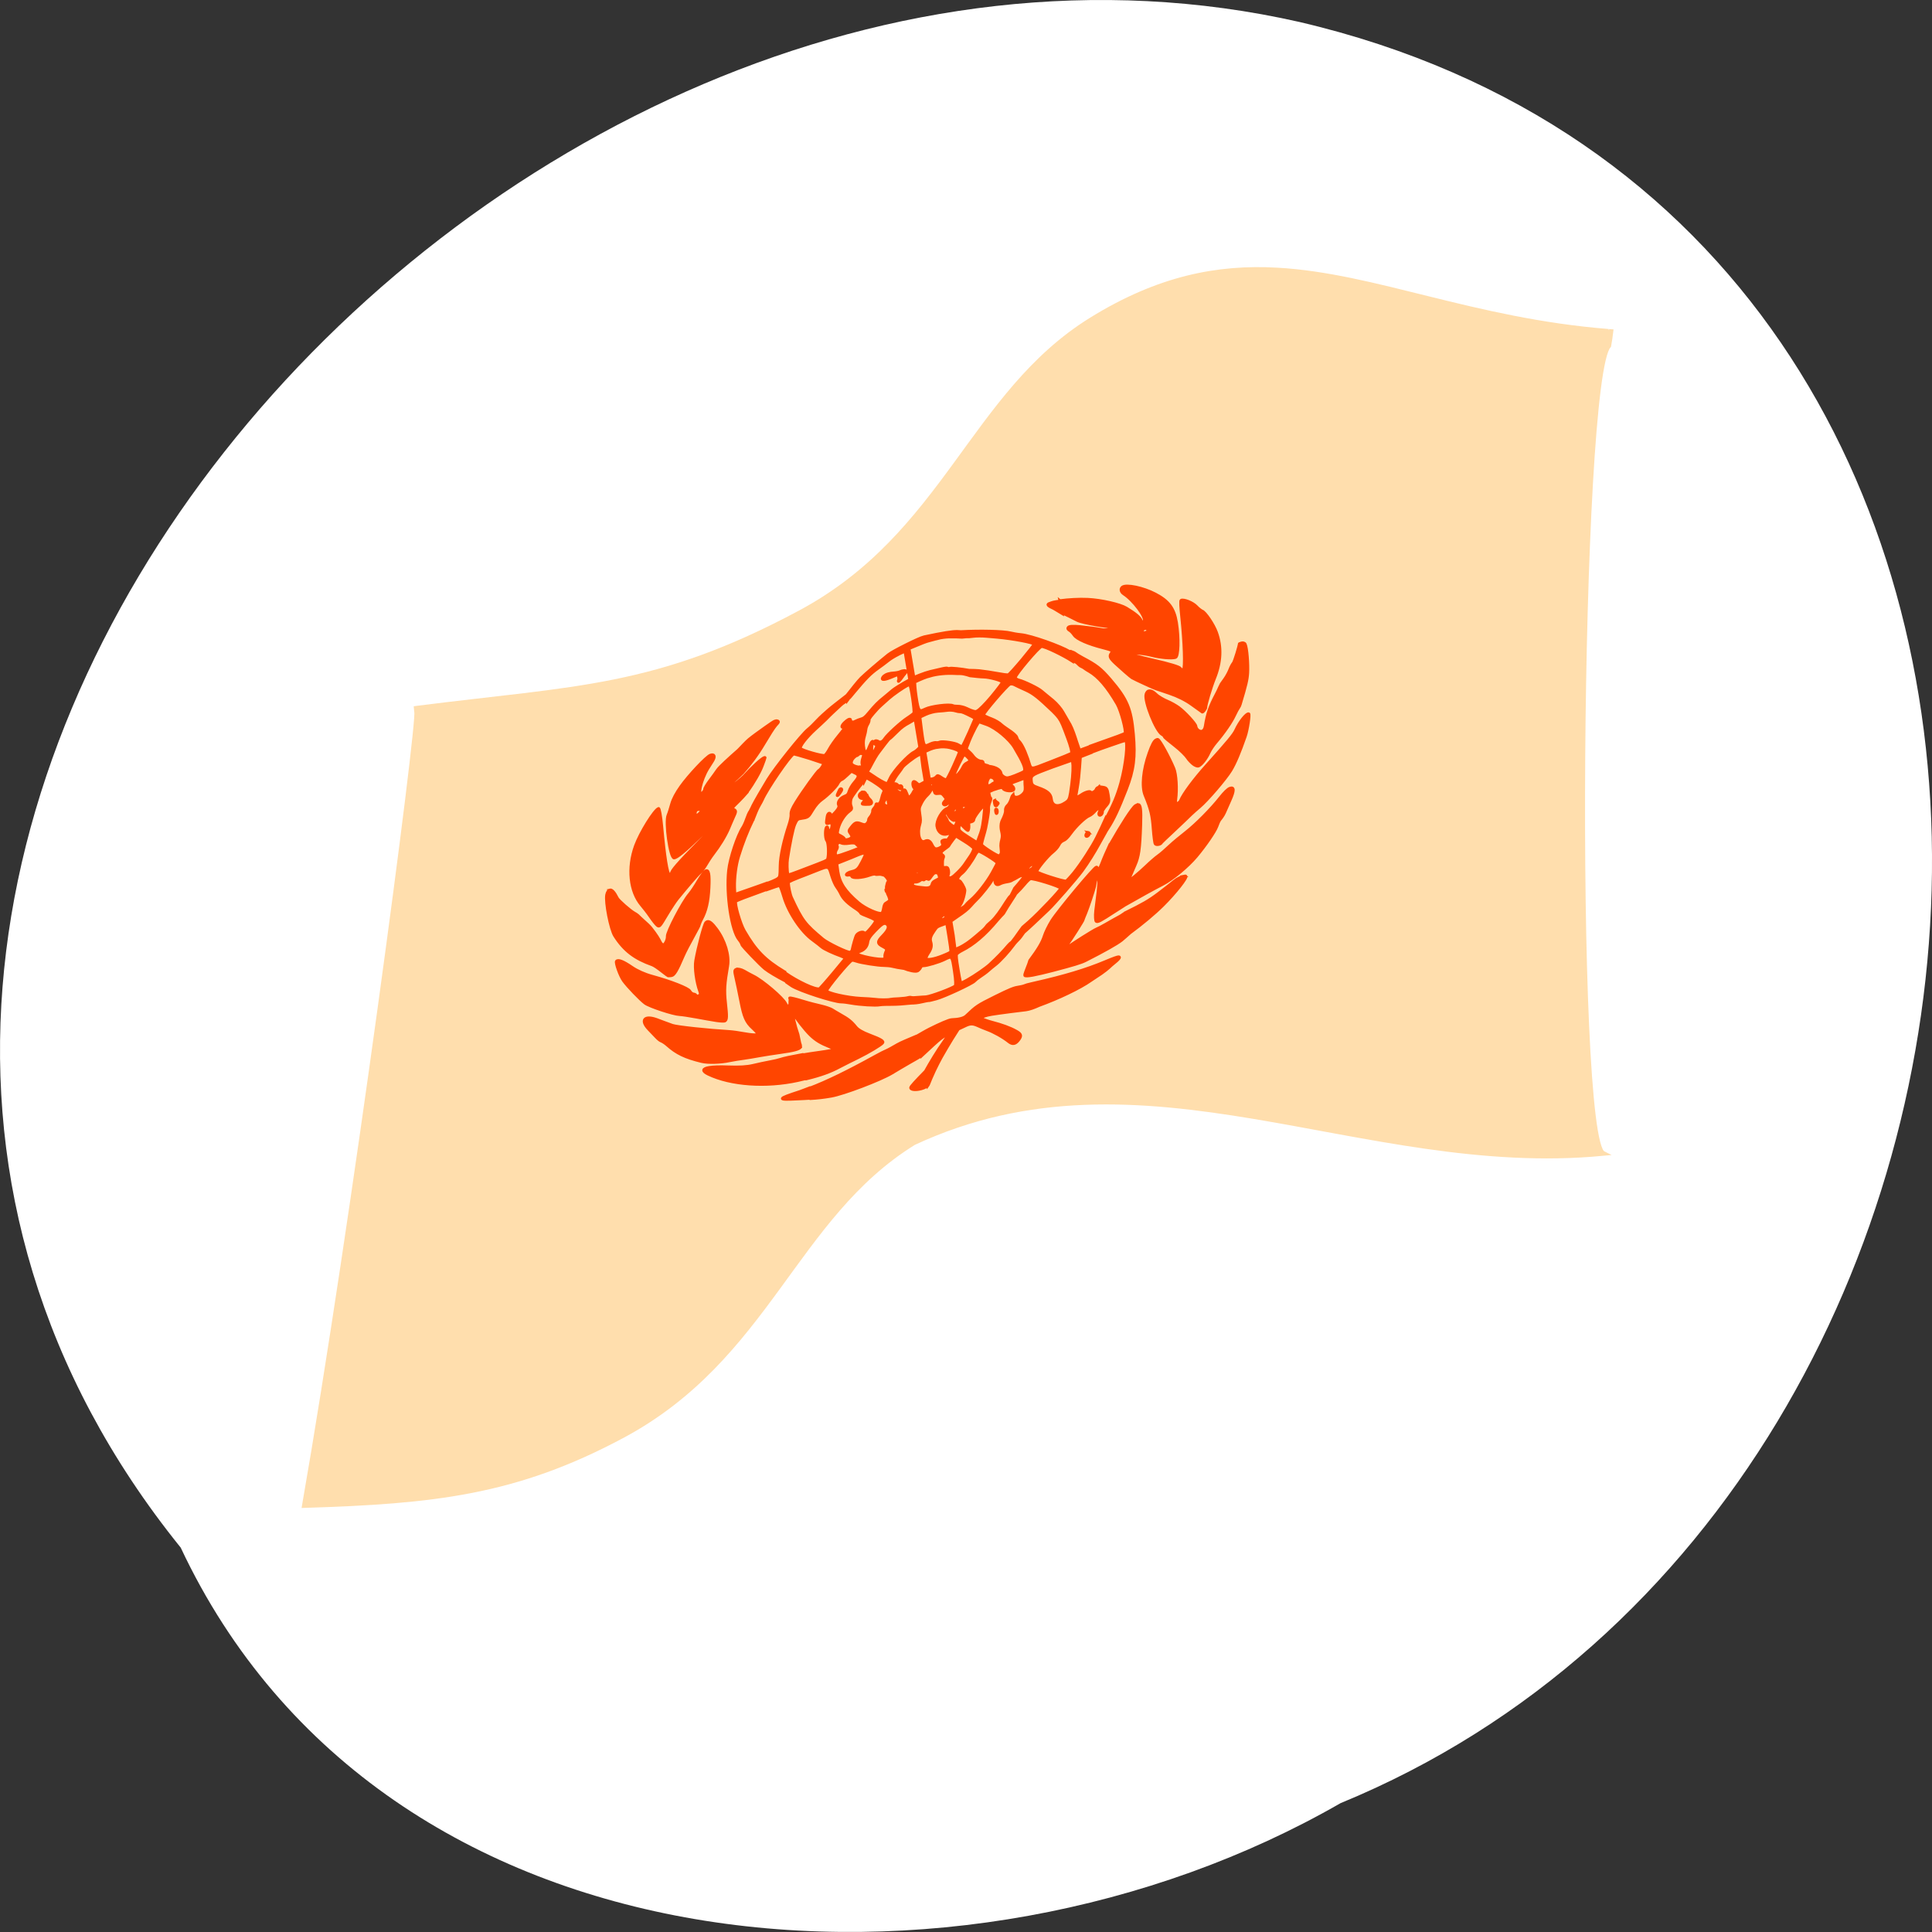 <svg xmlns="http://www.w3.org/2000/svg" viewBox="0 0 256 256"><rect x="0" y="0" width="256" height="256" fill="#333333" stroke="none"/><defs><radialGradient r="5.105" fy="255.14" fx="-745.35" cy="254.22" cx="-742.32" gradientTransform="matrix(1 0 0 0.058 0 239.42)" gradientUnits="userSpaceOnUse" id="0"><stop style="stop-color:#fff"/><stop offset="1" style="stop-color:#fff;stop-opacity:0"/></radialGradient></defs><g transform="translate(0 -796.36)"><path d="m 23.93 1001.41 c -75.07 -93.1 40.957 -226.49 148.29 -202.13 115.57 27.07 106.03 194.65 5.404 236.01 -50.08 28.811 -126.76 23.449 -153.69 -33.886 z" style="fill:#fff;color:#000"/><g transform="translate(79.47 845.12)"><path d="m 89.75 -12.982 c 12.967 0.723 25.921 6.696 43.925 8.128 0.016 -0.03 0.033 -0.06 0.049 -0.09 0 0.002 0 0.089 0 0.092 0.089 0.007 0.174 0.025 0.264 0.031 -0.073 0.629 -0.17 1.244 -0.281 1.869 -4.087 4.324 -4.826 104.99 -0.743 107.03 -32.01 3.065 -60.88 -15.604 -91.35 -1.416 -15.882 9.826 -19.314 28.491 -38.612 38.828 -14.15 7.578 -25.06 8.709 -42.14 9.242 6.48 -37.07 15.358 -104.18 14.867 -105.2 -0.014 -0.145 -0.039 -0.29 -0.05 -0.437 0.035 -0.005 0.064 -0.015 0.099 -0.02 0.006 -0.001 0.011 0.001 0.016 0.001 c 21.15 -2.693 31.661 -2.431 50.74 -12.651 19.298 -10.337 22.73 -29 38.612 -38.828 8.94 -5.531 16.776 -7.02 24.603 -6.579 z" style="fill:#ffdead;stroke:#ffdead;fill-rule:evenodd;stroke-width:0.622"/><path transform="matrix(0.325 0 0 0.581 249.56 -130.7)" d="m -737.22 254.22 c 0 0.164 -2.286 0.297 -5.105 0.297 -2.82 0 -5.105 -0.133 -5.105 -0.297 0 -0.164 2.286 -0.297 5.105 -0.297 2.82 0 5.105 0.133 5.105 0.297 z" style="fill:url(#0);opacity:0.698"/><path d="m 60.977 30.836 c 1.118 -0.153 2.518 -0.234 3.671 -0.181 1.828 0.083 4.315 0.67 5.109 1.151 1.209 0.733 1.769 1.193 1.961 1.616 0.16 0.353 0.263 0.368 0.413 0.129 0.307 -0.49 -1.427 -2.806 -2.688 -3.611 -0.388 -0.248 -0.488 -0.677 -0.189 -0.903 0.511 -0.387 2.734 0.066 4.365 0.919 1.762 0.922 2.492 1.885 2.797 3.765 0.339 2.09 0.26 4.492 -0.113 4.626 -0.455 0.163 -2.022 0.034 -3.145 -0.257 -1.137 -0.295 -2.812 -0.428 -2.988 -0.249 -0.062 0.063 1.364 0.459 3.197 0.876 2.049 0.467 3.437 0.883 3.545 1.065 0.097 0.163 0.303 0.24 0.422 0.172 0.254 -0.144 0.13 -3.687 -0.216 -6.939 -0.132 -1.237 -0.19 -2.197 -0.082 -2.236 0.402 -0.144 1.546 0.318 2.029 0.834 0.277 0.296 0.636 0.556 0.742 0.593 0.422 0.146 1.519 1.763 1.9 2.803 0.728 1.984 0.606 4.02 -0.258 6.148 -0.469 1.154 -1.164 3.513 -1.14 3.783 0.016 0.179 -0.36 0.691 -0.481 0.654 -0.025 -0.008 -0.648 -0.462 -1.366 -0.989 -0.817 -0.599 -1.919 -1.135 -2.937 -1.478 -0.895 -0.302 -1.668 -0.576 -1.745 -0.584 -0.123 -0.014 -2.837 -1.254 -3.249 -1.495 -0.196 -0.115 -1.625 -1.37 -2.171 -1.883 -0.756 -0.71 -0.878 -0.95 -0.592 -1.35 0.248 -0.347 0.2 -0.414 -1.082 -0.739 -1.951 -0.495 -3.461 -1.147 -3.828 -1.676 -0.173 -0.25 -0.412 -0.527 -0.595 -0.628 -0.229 -0.125 -0.304 -0.27 -0.164 -0.413 0.14 -0.143 0.644 -0.177 1.527 -0.086 1.315 0.135 2.35 0.278 2.942 0.395 0.183 0.036 0.552 0.032 0.846 -0.017 0.294 -0.049 0.895 -0.047 1.315 0.008 0.898 0.119 1.16 0.054 0.81 -0.189 -0.138 -0.096 -0.525 -0.147 -0.873 -0.112 -0.856 0.087 -4.689 -0.56 -5.367 -0.91 -0.815 -0.421 -1.435 -0.716 -1.982 -0.98 l -0.342 -1.634 z m -0.589 0.138 c 0.162 -0.028 0.338 -0.055 0.525 -0.078 l 0.342 1.634 c -0.645 -0.385 -1.048 -0.66 -1.321 -0.774 -0.298 -0.124 -0.534 -0.303 -0.541 -0.37 -0.008 -0.075 0.027 -0.114 0.194 -0.181 0.181 -0.072 0.474 -0.177 0.801 -0.232 z m -17.415 4.655 c 2.512 -0.54 3.766 -0.729 4.409 -0.715 0.149 0.003 0.306 0.015 0.469 0.026 2.462 -0.142 5.627 -0.074 6.603 0.171 0.259 0.065 0.852 0.178 1.36 0.223 1.333 0.119 5.25 1.516 6.502 2.269 l 0.252 1.204 c -1.088 -0.705 -3.584 -1.936 -4.03 -1.899 -0.343 0.028 -3.505 3.767 -3.468 4.102 0.016 0.148 0.238 0.29 0.458 0.344 0.726 0.178 2.594 1.084 3.01 1.461 0.225 0.204 0.928 0.755 1.494 1.229 0.566 0.474 1.135 1.179 1.327 1.539 0.191 0.359 0.655 1.099 0.967 1.668 0.312 0.569 0.65 1.589 0.854 2.235 l 0.399 1.169 l 1.364 -0.499 l 0.171 0.817 l -1.428 0.559 l -0.098 1.376 c -0.049 0.743 -0.166 1.919 -0.297 2.64 -0.131 0.721 -0.245 1.33 -0.181 1.35 0.064 0.02 0.424 -0.15 0.701 -0.344 0.513 -0.36 1.22 -0.548 1.243 -0.336 0.022 0.194 0.614 -0.098 0.701 -0.344 0.058 -0.165 0.178 -0.274 0.323 -0.301 l 0.612 2.923 c -0.087 0.16 -0.091 0.274 -0.084 0.335 0.012 0.107 -0.072 0.278 -0.158 0.353 -0.263 0.228 -0.417 -0.031 -0.237 -0.395 0.272 -0.552 -0.154 -0.573 -0.625 -0.034 -0.208 0.238 -0.523 0.497 -0.729 0.576 -0.535 0.204 -1.772 1.388 -2.448 2.331 -0.386 0.538 -0.685 0.84 -0.961 0.946 -0.281 0.107 -0.482 0.318 -0.638 0.645 -0.126 0.264 -0.514 0.678 -0.814 0.912 -0.649 0.506 -2.11 2.283 -2.091 2.563 0.013 0.197 3.623 1.358 3.894 1.255 0.079 -0.03 0.556 -0.533 1.01 -1.092 1 -1.24 2.457 -3.503 3.038 -4.678 0.455 -0.921 0.817 -1.693 1.124 -2.382 l 0.27 1.29 c -0.073 0.138 -0.144 0.275 -0.223 0.413 -0.191 0.336 -0.613 1.074 -0.9 1.608 -0.485 0.904 -1.415 2.418 -2.205 3.491 -0.817 1.109 -3.701 4.408 -4.485 5.151 -1.524 1.445 -2.476 2.351 -3.233 3.01 -0.29 0.423 -0.541 0.761 -0.666 0.877 -0.182 0.169 -0.532 0.552 -0.749 0.851 -0.559 0.772 -1.717 2.052 -2.33 2.528 -0.287 0.223 -0.732 0.586 -0.988 0.817 -0.256 0.231 -0.757 0.586 -1.071 0.791 -0.313 0.205 -0.625 0.46 -0.729 0.576 -0.319 0.355 -4.02 2.078 -5.07 2.357 -0.519 0.138 -0.978 0.255 -1.031 0.241 -0.054 -0.014 -0.46 0.058 -0.893 0.163 -0.476 0.117 -0.972 0.166 -1.509 0.172 l -0.162 -0.774 c 0.083 -0.026 0.204 -0.016 0.313 0.017 0.121 0.037 0.502 0.019 0.846 -0.017 0.344 -0.036 0.837 -0.05 1.067 -0.069 0.651 -0.054 3.569 -1.146 3.87 -1.445 0.085 -0.085 0.101 -0.632 -0.101 -1.96 -0.319 -2.094 -0.305 -2.044 -1.327 -1.539 -0.719 0.355 -2.315 0.824 -2.763 0.826 -0.247 0.001 -0.295 0.055 -0.406 0.275 -0.075 0.151 -0.273 0.351 -0.379 0.404 -0.295 0.147 -1.115 -0.039 -1.93 -0.361 l -1.854 -8.856 c 0.146 -0.188 0.065 -0.462 -0.216 -1.032 -0.047 -0.096 -0.017 -0.146 -0.045 -0.215 l -0.081 -0.387 c 0.002 -0.102 -0.03 -0.193 0.002 -0.361 0.052 -0.281 0.139 -0.561 0.187 -0.585 0.217 -0.108 -0.208 -0.711 -0.584 -0.946 l -1.629 -7.781 c 0.008 -0.018 -0.018 -0.026 -0.009 -0.043 0.089 -0.179 0.21 -0.447 0.196 -0.542 -0.014 -0.094 0.022 -0.261 0.149 -0.396 0.127 -0.134 0.272 -0.357 0.287 -0.473 0.022 -0.167 0.044 -0.18 0.203 -0.138 0.245 0.065 0.439 -0.219 0.584 -0.903 0.053 -0.25 0.182 -0.555 0.242 -0.688 0.094 -0.206 0.032 -0.299 -0.273 -0.567 -0.507 -0.444 -1.923 -1.341 -2.045 -1.281 -0.043 0.021 -0.167 0.219 -0.287 0.473 l -0.405 -1.935 c 0.117 0.015 0.207 -0.004 0.203 -0.138 -0.002 -0.055 -0.036 -0.188 -0.063 -0.301 -0.027 -0.113 -0.006 -0.42 0.086 -0.696 0.165 -0.495 0.162 -0.538 -0.052 -0.619 -0.078 -0.03 -0.161 -0.042 -0.239 -0.034 -0.078 0.008 -0.14 0.055 -0.212 0.095 -0.033 0.018 -0.034 0.037 -0.065 0.06 l -0.945 -4.514 c 0.043 0.28 0.057 0.329 0.487 0.112 0.257 -0.13 0.65 -0.284 0.857 -0.336 0.304 -0.075 0.51 -0.239 0.988 -0.817 0.821 -0.992 1.274 -1.449 2.042 -2.055 0.364 -0.288 0.832 -0.707 1.117 -0.937 0.286 -0.23 0.975 -0.652 1.43 -0.92 l 0.83 -0.464 l -0.313 -1.866 l -0.322 -1.909 l -0.774 0.361 c -0.056 0.025 -0.077 0.047 -0.138 0.077 -0.427 0.211 -0.973 0.538 -1.301 0.8 -0.364 0.291 -0.998 0.763 -1.403 1.049 -0.956 0.677 -1.605 1.341 -3.123 3.165 -0.331 0.397 -0.623 0.761 -0.684 0.791 -0.025 0.013 -0.162 0.229 -0.241 0.327 l -0.126 -0.602 c 0.793 -1.01 1.598 -2.032 1.97 -2.399 0.523 -0.516 2.356 -2.101 3.601 -3.096 0.364 -0.291 1.344 -0.812 2.352 -1.316 1.01 -0.504 2.024 -0.976 2.406 -1.058 z m 1.82 0.206 c -0.417 0.117 -0.962 0.27 -1.243 0.336 -0.281 0.066 -1.014 0.35 -1.576 0.594 l -0.995 0.413 l 0.322 1.909 l 0.322 1.909 l 0.783 -0.318 c 0.44 -0.174 1.063 -0.385 1.373 -0.456 0.31 -0.071 0.951 -0.218 1.4 -0.327 0.448 -0.11 0.839 -0.161 0.902 -0.121 0.063 0.041 0.166 0.071 0.239 0.034 0.178 -0.089 1.602 0.062 2.602 0.249 0.53 0.009 1.023 0.02 1.324 0.051 0.668 0.069 1.792 0.239 2.473 0.369 0.68 0.13 1.291 0.215 1.425 0.163 0.134 -0.052 0.954 -0.967 1.821 -2 0.867 -1.037 1.591 -1.963 1.582 -2.038 -0.024 -0.215 -2.807 -0.74 -4.907 -0.928 -0.231 -0.02 -0.863 -0.07 -1.416 -0.12 -0.553 -0.05 -1.379 -0.05 -1.775 0.009 -0.396 0.058 -0.735 0.077 -0.837 0.06 -0.051 -0.008 -0.42 0.042 -0.607 0.052 -0.407 -0.03 -1.137 -0.053 -1.784 -0.034 -0.351 0.01 -1.01 0.082 -1.427 0.199 z m -6.442 4.662 c 0.168 -0.04 0.322 -0.066 0.525 -0.078 0.336 -0.019 0.742 -0.089 0.893 -0.164 0.336 -0.167 0.814 -0.215 0.837 -0.06 0.01 0.063 -0.078 0.222 -0.167 0.31 -0.089 0.088 -0.209 0.251 -0.305 0.387 -0.465 0.658 -0.669 0.817 -0.526 0.439 0.05 -0.132 0.016 -0.347 -0.025 -0.49 -0.067 -0.234 -0.11 -0.225 -0.69 0.026 -1.156 0.5 -1.677 0.549 -1.371 0.095 0.073 -0.109 0.247 -0.24 0.397 -0.318 0.125 -0.065 0.265 -0.106 0.433 -0.146 z m 5.471 0.3 c -0.325 0.087 -0.63 0.186 -0.94 0.31 -0.44 0.175 -0.874 0.376 -1.06 0.473 -0.062 0.032 -0.056 0.048 -0.065 0.06 -0.036 0.05 0.015 0.909 0.166 1.9 0.311 2.044 0.395 2.048 1.197 1.659 0.803 -0.389 3.214 -0.69 3.69 -0.456 0.094 0.046 0.367 0.083 0.634 0.077 0.268 -0.006 0.8 0.11 1.139 0.275 0.81 0.394 1.226 0.499 1.47 0.378 l -0.009 -0.043 c 0.25 -0.136 0.987 -0.842 1.848 -1.875 0.821 -0.985 1.461 -1.845 1.453 -1.918 -0.024 -0.222 -1.715 -0.68 -2.462 -0.687 -0.359 -0.004 -1.127 -0.085 -1.811 -0.163 -0.03 -0.01 -0.054 -0.016 -0.083 -0.026 -0.431 -0.15 -0.952 -0.268 -1.213 -0.258 -0.261 0.01 -0.582 -0.011 -0.699 -0.017 -1.202 -0.06 -2.282 0.05 -3.258 0.31 z m -11.252 2.719 l 0.126 0.602 c -0.215 0.165 -0.441 0.259 -0.738 0.533 -0.503 0.464 -1.01 0.953 -1.164 1.084 -0.154 0.131 -0.533 0.528 -0.896 0.886 -0.363 0.358 -0.991 0.928 -1.358 1.264 -1.158 1.06 -2.106 2.282 -1.943 2.528 0.168 0.253 2.896 1.037 3.206 0.919 0.116 -0.044 0.397 -0.432 0.602 -0.817 0.204 -0.385 0.739 -1.165 1.25 -1.78 0.511 -0.615 0.91 -1.172 0.907 -1.204 -0.004 -0.032 -0.076 -0.004 -0.221 0.052 -0.394 0.15 -0.316 -0.217 0.104 -0.61 0.395 -0.37 0.642 -0.501 0.765 -0.404 l 0.981 4.686 c -0.488 0.252 -0.896 0.692 -0.851 1.101 0.035 0.317 0.759 0.542 1.193 0.533 l 0.405 1.935 c -0.609 0.707 -1.509 1.91 -1.62 2.227 -0.073 0.21 -0.133 0.647 -0.041 0.911 0.15 0.433 0.154 0.496 -0.224 0.774 -0.606 0.446 -1.225 1.399 -1.455 2.279 -0.197 0.754 -0.128 0.748 0.363 0.997 0.273 0.139 0.46 0.32 0.467 0.387 0.026 0.236 0.801 0.054 0.958 -0.224 0.052 -0.093 -0.034 -0.304 -0.182 -0.499 -0.247 -0.325 -0.217 -0.405 0.133 -0.843 0.492 -0.616 0.664 -0.686 1.299 -0.439 0.422 0.165 0.574 0.156 0.764 -0.043 0.129 -0.135 0.227 -0.336 0.214 -0.456 -0.012 -0.108 0.129 -0.33 0.278 -0.516 l 1.629 7.781 c -0.144 -0.043 -0.356 -0.082 -0.478 -0.069 -0.236 0.025 -0.471 0.041 -0.543 -0.008 -0.072 -0.05 -0.388 -0.003 -0.746 0.129 -0.95 0.352 -2.265 0.432 -2.365 0.147 -0.045 -0.129 -0.221 -0.21 -0.422 -0.172 -0.573 0.109 -0.23 -0.307 0.37 -0.447 0.756 -0.177 0.915 -0.347 1.423 -1.324 0.442 -0.851 0.583 -1.186 0.152 -1.118 -0.143 0.022 -0.292 0.073 -0.58 0.181 -0.266 0.099 -0.585 0.248 -0.995 0.413 l -1.926 0.766 l 0.142 1.049 c 0.226 1.514 0.93 2.602 2.722 4.144 0.901 0.775 2.672 1.555 3.075 1.401 0.101 -0.039 0.198 -0.317 0.251 -0.645 0.076 -0.465 0.15 -0.634 0.454 -0.783 0.072 -0.035 0.152 -0.098 0.203 -0.138 l 1.854 8.856 c -0.448 -0.066 -0.903 -0.14 -1.287 -0.24 -0.321 -0.084 -0.894 -0.131 -1.186 -0.129 -0.745 0.007 -3.04 -0.357 -3.594 -0.558 -0.254 -0.092 -0.539 -0.161 -0.643 -0.12 -0.381 0.149 -3.36 3.751 -3.33 4.02 0.035 0.32 2.727 0.926 4.539 1.014 0.651 0.031 1.474 0.072 1.802 0.12 0.63 0.093 1.862 0.094 2.088 0.008 0.073 -0.028 0.594 -0.058 1.141 -0.086 0.547 -0.028 1.076 -0.097 1.206 -0.146 0.013 -0.004 0.058 -0.014 0.074 -0.017 l 0.162 0.774 c -0.751 0.078 -1.588 0.145 -2.365 0.147 -0.619 0.001 -1.331 0.005 -1.61 0.061 -0.534 0.106 -2.569 -0.005 -3.834 -0.231 -0.411 -0.073 -0.966 -0.154 -1.269 -0.154 -0.962 -0.002 -5.428 -1.436 -6.548 -2.122 -0.313 -0.192 -0.452 -0.335 -0.724 -0.507 l -0.018 -0.086 c -1.379 -0.712 -2.358 -1.319 -2.825 -1.685 -0.585 -0.458 -3.049 -3.02 -3.067 -3.207 -0.009 -0.097 -0.162 -0.399 -0.365 -0.636 -0.999 -1.167 -1.729 -5.992 -1.383 -9.191 0.177 -1.637 1.171 -4.616 1.893 -5.718 0.117 -0.178 0.333 -0.639 0.474 -1.058 0.141 -0.419 0.349 -0.905 0.474 -1.058 0.015 -0.018 0.027 -0.064 0.056 -0.103 0.111 -0.181 0.199 -0.409 0.325 -0.662 0.273 -0.548 1.328 -2.368 1.984 -3.44 0.948 -1.547 4.496 -6 5.329 -6.656 0.268 -0.211 0.815 -0.747 1.22 -1.187 0.405 -0.44 1.105 -1.05 1.487 -1.385 0.426 -0.374 1.387 -1.114 2.253 -1.789 z m 39.611 -8.985 c -0.456 0.163 -0.36 0.628 0.108 0.516 0.302 -0.072 0.39 -0.133 0.314 -0.344 -0.053 -0.15 -0.249 -0.234 -0.422 -0.172 z m -31.12 7.452 c -0.033 0.001 -0.144 0.018 -0.221 0.052 -0.536 0.242 -1.987 1.253 -2.565 1.772 -0.949 0.853 -1.233 1.092 -1.552 1.445 -0.727 0.805 -1.051 1.212 -1.027 1.367 0.014 0.094 -0.049 0.361 -0.187 0.585 -0.137 0.224 -0.23 0.517 -0.242 0.688 -0.012 0.171 -0.108 0.599 -0.197 0.903 -0.113 0.386 -0.173 0.754 -0.116 1.29 0.076 0.71 0.175 0.787 0.383 0.722 0.155 -0.048 0.233 -0.265 0.399 -0.679 0.258 -0.642 0.462 -0.826 0.508 -0.525 0.016 0.103 -0.053 0.225 -0.102 0.249 -0.049 0.025 -0.109 0.317 -0.104 0.61 0.005 0.293 0.022 0.573 -0.021 0.636 -0.095 0.139 -0.114 0.377 -0.011 0.318 0.04 -0.023 0.254 -0.393 0.454 -0.783 0.3 -0.583 0.308 -0.715 0.16 -0.714 -0.213 0.002 -0.3 -0.42 -0.108 -0.516 0.073 -0.036 0.285 -0.003 0.404 0.086 0.255 0.19 0.581 0.027 0.848 -0.378 0.379 -0.575 2.19 -2.219 2.983 -2.726 0.441 -0.282 0.815 -0.576 0.868 -0.654 0.135 -0.197 -0.387 -3.753 -0.553 -3.749 z m 21.323 -4.441 c 0.135 0.066 0.432 0.143 0.505 0.198 0.189 0.141 0.657 0.438 1.064 0.653 1.867 0.986 2.427 1.406 3.694 2.88 2.269 2.64 2.765 3.897 3.066 7.265 0.267 2.986 0.061 4.729 -0.944 7.3 -1.028 2.63 -1.642 3.953 -2.461 5.22 l -0.27 -1.29 c 1 -1.827 1.536 -3.094 2.01 -4.798 0.671 -2.419 0.983 -5.51 0.605 -5.598 -0.079 -0.018 -0.911 0.259 -2.027 0.654 -0.372 0.132 -0.735 0.25 -1.152 0.404 l -1.29 0.482 l -0.171 -0.817 l 1.437 -0.516 c 1.699 -0.588 3.093 -1.102 3.151 -1.187 0.18 -0.263 -0.542 -3 -1.04 -3.86 -1.327 -2.287 -2.51 -3.638 -3.687 -4.324 -0.247 -0.144 -0.538 -0.318 -0.624 -0.395 -0.086 -0.077 -0.294 -0.202 -0.44 -0.258 -0.147 -0.056 -0.378 -0.268 -0.559 -0.456 -0.078 -0.08 -0.373 -0.225 -0.615 -0.352 l -0.252 -1.204 z m -39.17 9.242 c 0.132 -0.051 0.211 -0.055 0.304 -0.026 0.246 0.077 0.213 0.16 -0.187 0.585 -0.249 0.265 -0.938 1.366 -1.575 2.442 -0.875 1.478 -1.779 2.675 -2.823 3.861 -0.855 0.826 -1.746 1.63 -2.872 2.52 -0.417 0.329 -0.774 0.678 -0.767 0.765 0.019 0.229 0.094 0.181 0.95 -0.628 0.424 -0.401 1.047 -0.844 1.338 -0.989 0.291 -0.145 0.979 -0.691 1.523 -1.213 1.084 -1.208 2.38 -2.39 2.725 -2.485 0.05 -0.014 0.079 -0.01 0.083 0.026 0.004 0.04 -0.188 0.531 -0.391 1.083 -0.303 0.823 -1.093 2.211 -1.984 3.44 l 0.009 0.043 c -0.015 0.021 -0.05 0.04 -0.065 0.06 -0.361 0.411 -0.728 0.816 -1.072 1.152 -0.917 0.897 -0.946 0.924 -0.621 1.092 0.308 0.16 0.267 0.299 -0.088 1.058 -0.215 0.461 -0.477 1.113 -0.623 1.453 -0.457 1.069 -1.279 2.369 -2.01 3.311 -0.389 0.499 -0.84 1.221 -1.056 1.599 -0.216 0.379 -0.6 0.833 -0.796 0.998 -0.322 0.271 -1.76 1.961 -2.922 3.388 -0.25 0.306 -0.883 1.25 -1.408 2.133 -0.915 1.538 -0.97 1.619 -1.248 1.419 c -0.16 -0.115 -0.588 -0.656 -0.942 -1.178 -0.354 -0.522 -0.889 -1.198 -1.17 -1.53 -1.525 -1.804 -1.853 -4.904 -0.792 -7.841 c 0.634 -1.755 2.504 -4.755 3.058 -4.953 0.105 -0.037 0.299 1.025 0.421 2.382 0.348 3.849 0.728 6.39 1.019 6.345 0.139 -0.021 0.284 -0.073 0.277 -0.155 -0.026 -0.285 0.825 -1.312 3.68 -4.197 2.281 -2.305 2.789 -2.82 2.256 -2.511 -0.369 0.214 -1.392 1.107 -2.29 1.978 -1.943 1.884 -2.924 2.663 -3.296 2.709 -0.527 0.064 -1.206 -4.787 -0.802 -5.675 0.11 -0.242 0.306 -0.889 0.467 -1.462 0.192 -0.688 0.615 -1.464 1.216 -2.313 1.02 -1.443 3.384 -3.971 3.919 -4.162 0.534 -0.191 0.664 0.153 0.309 0.739 -0.175 0.29 -0.47 0.729 -0.639 1.01 -0.939 1.536 -1.452 3.897 -0.714 3.233 0.166 -0.149 0.294 -0.358 0.287 -0.473 -0.006 -0.115 0.309 -0.657 0.686 -1.152 0.377 -0.495 0.816 -1.117 1.018 -1.41 0.279 -0.405 1.563 -1.572 2.771 -2.632 0.536 -0.55 1.026 -1.093 1.405 -1.41 0.425 -0.356 1.403 -1.063 2.141 -1.583 0.739 -0.52 1.071 -0.759 1.292 -0.843 z m 46.38 -9.124 c -0.04 -0.011 -0.09 0.014 -0.147 0.034 -0.27 0.096 -0.316 0.185 -0.038 0.189 0.12 0.002 0.283 -0.081 0.277 -0.155 -0.003 -0.037 -0.051 -0.058 -0.092 -0.069 z m -15.26 4.242 c -0.353 0.138 -3.505 3.809 -3.477 4.059 0.011 0.094 0.506 0.329 1.037 0.524 0.531 0.195 1.101 0.556 1.321 0.774 0.22 0.217 0.838 0.61 1.274 0.92 0.437 0.309 0.766 0.656 0.778 0.765 0.012 0.109 0.106 0.343 0.255 0.481 0.296 0.274 0.709 0.981 1.185 2.338 0.552 1.575 0.044 1.559 3.02 0.421 1.432 -0.547 2.72 -1.08 2.774 -1.144 0.11 -0.131 -0.129 -0.998 -0.488 -1.96 -0.672 -1.804 -0.81 -2.176 -1.183 -2.7 -0.223 -0.313 -0.615 -0.713 -0.805 -0.894 -1.821 -1.732 -2.505 -2.323 -3.519 -2.785 -0.648 -0.295 -1.348 -0.609 -1.542 -0.722 -0.193 -0.113 -0.47 -0.141 -0.634 -0.077 z m -10.346 3.725 c -0.259 0.068 -0.52 0.15 -0.792 0.275 l -0.774 0.361 l 0.231 1.84 c 0.287 2.109 0.302 2.125 1.133 1.719 0.274 -0.134 0.66 -0.22 0.81 -0.189 0.15 0.031 0.342 -0.01 0.451 -0.061 0.338 -0.157 2.105 0.109 2.473 0.369 0.192 0.136 0.446 0.227 0.505 0.198 0.059 -0.029 0.462 -0.874 0.919 -1.883 l 0.781 -1.806 l -0.358 -0.232 c -1.057 -0.534 -1.366 -0.663 -1.607 -0.662 -0.141 0.001 -0.407 -0.043 -0.643 -0.12 -0.236 -0.078 -0.727 -0.118 -1.021 -0.077 -0.294 0.041 -0.855 0.095 -1.288 0.121 -0.27 0.016 -0.56 0.079 -0.819 0.146 z m 41.04 -9.183 c 0.164 -0.059 0.416 -0.015 0.496 0.155 0.237 0.499 0.401 2.644 0.332 3.8 -0.055 0.909 -0.221 1.613 -0.985 4.153 -0.049 0.162 -0.131 0.354 -0.214 0.456 -0.083 0.102 -0.343 0.563 -0.557 1.032 -0.365 0.802 -1.334 2.248 -2.491 3.603 -0.28 0.328 -0.703 0.927 -0.88 1.333 -0.326 0.749 -1.013 1.631 -1.406 1.772 -0.119 0.043 -0.431 -0.065 -0.67 -0.249 -0.24 -0.185 -0.609 -0.558 -0.796 -0.851 -0.188 -0.293 -0.901 -1.024 -1.648 -1.599 -0.748 -0.575 -1.404 -1.126 -1.411 -1.203 -0.007 -0.077 -0.115 -0.196 -0.293 -0.292 -0.788 -0.425 -2.382 -4.387 -2.119 -5.322 0.171 -0.608 0.692 -0.611 1.315 0.008 0.308 0.306 1.013 0.71 1.504 0.911 0.492 0.201 1.154 0.584 1.486 0.825 0.845 0.613 2.268 2.168 2.297 2.484 0.039 0.426 0.498 0.782 0.834 0.662 0.197 -0.07 0.355 -0.307 0.408 -0.636 0.28 -1.746 0.614 -2.657 1.492 -4.317 0.294 -0.556 0.477 -1.026 0.474 -1.058 -0.002 -0.031 0.289 -0.441 0.593 -0.86 0.304 -0.419 0.603 -1.01 0.724 -1.341 0.12 -0.331 0.343 -0.702 0.445 -0.826 0.145 -0.175 0.804 -2.314 0.784 -2.528 -0.002 -0.026 0.121 -0.053 0.286 -0.112 z m -43.24 10.1 l -0.756 0.447 c -0.646 0.342 -1.054 0.621 -1.671 1.247 -0.438 0.444 -0.89 0.863 -0.97 0.903 -0.08 0.04 -0.335 0.357 -0.62 0.731 -0.284 0.374 -0.635 0.846 -0.787 1.041 -0.268 0.344 -0.57 0.845 -1.196 2.038 l -0.343 0.576 l 1.256 0.834 c 0.679 0.443 1.322 0.745 1.386 0.713 0.063 -0.031 0.214 -0.351 0.39 -0.722 0.466 -0.984 2.384 -3.063 3.143 -3.44 0.2 -0.099 0.47 -0.318 0.6 -0.456 l 0.185 -0.224 l -0.304 -1.823 l -0.313 -1.866 z m -16.11 4.621 c -0.468 0.175 -3.539 4.663 -4.139 6.06 -0.056 0.13 -0.223 0.442 -0.39 0.722 -0.293 0.496 -0.546 1.174 -0.837 1.909 l 0.009 0.043 c -0.009 0.021 -0.056 0.039 -0.065 0.06 -0.671 1.364 -1.328 3.02 -1.861 4.764 -0.356 1.166 -0.562 2.75 -0.534 4.093 l 0.042 0.937 l 3.095 -1.084 c 0.604 -0.209 0.684 -0.249 1.078 -0.387 l 0.009 0.043 c 1.262 -0.476 1.643 -0.68 1.733 -0.946 0.065 -0.19 0.085 -0.816 0.089 -1.419 0.01 -1.273 0.507 -3.463 1.175 -5.46 0.153 -0.457 0.289 -1.066 0.264 -1.324 -0.034 -0.349 0.116 -0.77 0.661 -1.642 0.945 -1.516 2.845 -4.151 3.055 -4.231 0.09 -0.034 0.292 -0.267 0.435 -0.507 l 0.223 -0.413 l -1.91 -0.636 c -1.086 -0.34 -2.055 -0.613 -2.131 -0.584 z m 24.588 -4.347 l -0.454 0.783 c -0.227 0.423 -0.621 1.239 -0.855 1.823 l -0.4 1.04 l 0.293 0.292 c 0.163 0.139 0.444 0.416 0.595 0.628 0.313 0.44 0.801 0.725 1.156 0.722 0.145 -0.001 0.199 0.088 0.201 0.224 0.002 0.155 0.206 0.272 0.615 0.352 0.074 0.014 0.104 0.071 0.174 0.095 0.885 0.099 1.524 0.462 1.596 0.98 0.024 0.172 0.287 0.386 0.485 0.473 0.3 0.131 0.479 0.106 1.344 -0.224 0.572 -0.219 1.139 -0.48 1.198 -0.551 0.286 -0.342 -0.14 -1.251 -1.282 -3.173 -0.641 -1.079 -2.421 -2.583 -3.647 -3.03 l -0.918 -0.327 l -0.101 -0.112 z m -5.387 3.423 c -0.506 0.059 -0.995 0.221 -1.382 0.413 l -0.424 0.189 l 0.304 1.823 l 0.304 1.823 l 0.377 -0.044 c 0.237 -0.045 0.454 -0.175 0.553 -0.31 0.13 -0.176 0.232 -0.163 0.643 0.12 0.276 0.19 0.584 0.341 0.679 0.292 0.096 -0.049 0.511 -0.863 0.937 -1.797 0.426 -0.935 0.783 -1.776 0.772 -1.849 -0.031 -0.204 -0.44 -0.397 -1.285 -0.602 -0.412 -0.1 -0.975 -0.119 -1.481 -0.06 z m -2.294 0.852 l -0.415 0.232 c -0.545 0.271 -1.887 1.311 -2.059 1.608 -0.069 0.12 -0.303 0.46 -0.537 0.757 -0.234 0.297 -0.527 0.75 -0.639 1.01 l -0.214 0.456 l 0.295 -0.069 c 0.151 -0.025 0.342 0.03 0.413 0.129 0.072 0.099 0.215 0.185 0.34 0.146 0.125 -0.039 0.221 0.009 0.257 0.12 0.083 0.254 -0.069 0.366 -0.341 0.215 -0.121 -0.067 -0.285 -0.055 -0.377 0.044 -0.137 0.146 -0.085 0.187 0.237 0.395 0.346 0.224 0.318 0.248 0.534 -0.035 0.259 -0.34 0.398 -0.275 0.597 0.266 0.19 0.518 0.226 0.539 0.403 0.447 0.096 -0.05 0.267 -0.256 0.37 -0.447 0.103 -0.191 0.225 -0.408 0.287 -0.473 0.09 -0.093 0.072 -0.132 -0.045 -0.215 -0.208 -0.146 -0.284 -0.789 -0.106 -0.877 0.078 -0.039 0.282 0.063 0.431 0.215 0.239 0.242 0.345 0.229 0.699 0.017 l 0.415 -0.232 l -0.313 -1.866 l -0.231 -1.84 z m -9.245 2.341 l -0.582 0.542 c -0.277 0.269 -0.578 0.519 -0.729 0.576 -0.151 0.058 -0.356 0.268 -0.444 0.464 -0.186 0.419 -1.353 1.598 -2.172 2.176 -0.372 0.263 -0.805 0.728 -1.184 1.359 -0.607 1.01 -0.584 0.992 -1.689 1.161 -0.323 0.049 -0.44 0.172 -0.693 0.748 -0.261 0.596 -0.648 2.523 -0.969 4.6 -0.085 0.548 -0.055 1.599 0.046 2.064 0.025 0.114 0.624 -0.124 2.598 -0.878 2.347 -0.896 2.623 -0.984 2.682 -1.213 0.165 -0.633 0.098 -2.144 -0.118 -2.407 -0.252 -0.309 -0.242 -1.71 0.008 -1.806 0.083 -0.032 0.108 0.067 0.128 0.241 0.039 0.353 0.33 0.353 0.46 -0.017 0.188 -0.535 0.073 -0.885 -0.309 -0.739 -0.333 0.127 -0.375 0.09 -0.311 -0.378 0.039 -0.287 0.076 -0.619 0.151 -0.757 0.112 -0.205 0.26 -0.241 0.377 -0.044 0.078 0.133 0.101 0.251 0.128 0.241 0.027 -0.01 0.285 -0.257 0.573 -0.585 0.375 -0.426 0.452 -0.688 0.363 -0.851 -0.209 -0.379 0.208 -0.959 0.76 -1.17 0.399 -0.152 0.503 -0.263 0.629 -0.688 0.084 -0.285 0.38 -0.801 0.686 -1.152 0.66 -0.756 0.666 -1.014 0.043 -1.273 l -0.431 -0.215 z m -20.415 5.086 c -0.208 0.084 -0.294 0.289 -0.269 0.559 0.03 0.327 0.234 0.276 0.598 -0.095 0.319 -0.325 0.344 -0.536 -0.025 -0.49 -0.099 0.013 -0.234 -0.002 -0.304 0.026 z m 35.34 -7.264 c -0.131 0.065 -1.269 2.382 -1.244 2.545 0.016 0.108 0.265 0.225 0.34 0.146 0.008 -0.009 0.125 -0.148 0.25 -0.284 0.125 -0.136 0.35 -0.44 0.472 -0.697 0.159 -0.333 0.316 -0.514 0.564 -0.628 0.19 -0.087 0.376 -0.24 0.397 -0.318 0.043 -0.161 -0.639 -0.834 -0.778 -0.765 z m -16.365 4.5 c 0.063 -0.025 0.165 0.007 0.174 0.095 0.016 0.148 -0.487 0.838 -0.602 0.817 -0.043 -0.008 0.03 -0.216 0.14 -0.439 0.126 -0.256 0.182 -0.431 0.287 -0.473 z m 3.02 0.421 c 0.154 -0.008 0.288 0.081 0.376 0.318 l 0.279 1.333 c -0.112 0.008 -0.249 0.007 -0.386 0 -0.521 -0.028 -0.491 -0.037 -0.228 -0.352 0.262 -0.315 0.249 -0.349 -0.164 -0.413 -0.545 -0.084 -0.557 -0.648 -0.024 -0.851 0.066 -0.025 0.096 -0.032 0.147 -0.034 z m 0.449 0.301 c 0.07 0.233 0.218 0.504 0.365 0.636 0.436 0.391 0.362 0.722 -0.086 0.696 l -0.279 -1.333 z m 3.073 -0.087 c -0.03 0.015 -0.049 0.025 -0.065 0.06 -0.085 0.186 0.189 0.498 0.403 0.447 0.122 -0.029 0.075 -0.094 0.029 -0.232 -0.065 -0.196 -0.235 -0.34 -0.367 -0.275 z m 5.607 -1.265 c -0.021 -0.014 -0.047 0.004 -0.074 0.017 -0.054 0.027 -0.131 0.095 -0.12 0.163 0.01 0.069 0.037 0.096 0.092 0.069 0.054 -0.027 0.131 -0.095 0.12 -0.163 -0.005 -0.034 0.003 -0.072 -0.018 -0.086 z m -5.95 1.841 c -0.013 -0.009 -0.053 0.008 -0.074 0.017 -0.142 0.067 -0.422 0.528 -0.399 0.679 0.06 0.396 0.674 0.511 0.643 0.12 -0.021 -0.259 -0.12 -0.782 -0.171 -0.817 z m 47.89 -11.144 c 0.166 0.039 -0.16 2.147 -0.455 2.992 -0.735 2.103 -1.32 3.521 -1.915 4.506 -0.684 1.132 -3.13 3.98 -4.161 4.85 -0.314 0.265 -0.834 0.713 -1.108 0.98 -0.274 0.267 -1.254 1.22 -2.19 2.09 -0.936 0.869 -1.703 1.602 -1.737 1.668 -0.117 0.229 -0.68 0.329 -0.819 0.146 -0.077 -0.101 -0.19 -0.997 -0.267 -2.01 -0.128 -1.704 -0.279 -2.494 -1.083 -4.436 -0.465 -1.123 -0.263 -3.352 0.532 -5.58 0.387 -1.087 0.665 -1.633 0.946 -1.754 0.065 -0.028 0.158 -0.07 0.221 -0.052 0.252 0.073 1.478 2.31 2.116 3.834 0.321 0.768 0.441 2.745 0.248 4.136 -0.065 0.465 0.007 0.57 0.255 0.481 0.172 -0.062 0.327 -0.213 0.388 -0.361 0.363 -0.883 1.811 -2.827 3.434 -4.635 2.887 -3.216 3.617 -4.103 3.885 -4.695 0.492 -1.087 1.398 -2.231 1.712 -2.159 z m -41.905 9.836 c -0.046 0.02 -0.102 0.122 -0.176 0.267 -0.1 0.196 -0.328 0.515 -0.546 0.714 -0.218 0.199 -0.544 0.621 -0.722 0.98 -0.314 0.637 -0.351 0.686 -0.228 1.496 0.104 0.682 0.129 0.923 -0.016 1.402 -0.369 1.222 0.015 2.519 0.689 2.184 0.38 -0.189 0.685 -0.084 0.954 0.499 0.104 0.225 0.28 0.444 0.412 0.49 0.232 0.08 0.697 -0.097 0.931 -0.353 0.07 -0.077 0.058 -0.235 -0.007 -0.404 -0.087 -0.224 -0.088 -0.25 0.084 -0.335 0.115 -0.057 0.341 -0.089 0.451 -0.061 0.158 0.042 0.214 -0.039 0.397 -0.318 0.309 -0.471 0.254 -0.643 -0.255 -0.481 -0.648 0.205 -1.251 -0.216 -1.375 -1.032 -0.109 -0.716 0.678 -2.103 1.363 -2.348 0.114 -0.04 0.301 -0.215 0.379 -0.404 0.13 -0.313 0.161 -0.363 0.002 -0.361 -0.096 0.001 -0.312 0.091 -0.424 0.189 -0.204 0.178 -0.445 0.145 -0.478 -0.069 -0.009 -0.062 0.104 -0.235 0.232 -0.37 l 0.185 -0.224 l -0.32 -0.421 c -0.242 -0.313 -0.387 -0.367 -0.762 -0.318 -0.375 0.048 -0.453 -0.004 -0.514 -0.241 -0.096 -0.371 -0.178 -0.514 -0.255 -0.481 z m 7.586 -1.412 c -0.189 0.094 -0.402 0.579 -0.354 0.894 0.041 0.269 0.153 0.278 0.487 0.112 0.145 -0.072 0.189 -0.137 0.268 -0.198 0.062 -0.033 0.194 -0.073 0.212 -0.095 0.233 -0.279 -0.014 -0.649 -0.383 -0.722 -0.075 -0.036 -0.156 -0.028 -0.23 0.009 z m 10.956 -2.289 l -2.663 0.938 c -0.366 0.135 -0.651 0.248 -0.931 0.353 -1.955 0.731 -1.916 0.814 -1.838 1.557 0.045 0.433 0.217 0.569 0.861 0.791 1.258 0.434 1.709 0.82 1.787 1.522 0.104 0.942 0.854 1.139 1.874 0.464 0.395 -0.261 0.518 -0.403 0.659 -1.281 0.225 -1.404 0.352 -2.795 0.32 -3.637 l -0.07 -0.705 z m -6.302 2.374 l -0.931 0.353 c -0.973 0.33 -1.09 0.416 -0.693 0.748 0.12 0.1 0.206 0.293 0.164 0.413 -0.11 0.312 -1.248 0.211 -1.416 -0.12 -0.107 -0.211 -0.302 -0.166 -1.206 0.146 -0.031 0.014 -0.039 0.001 -0.074 0.017 l -0.636 0.284 l 0.072 0.344 c 0.03 0.196 0.099 0.408 0.173 0.456 0.1 0.065 0.046 0.22 -0.104 0.61 -0.11 0.287 -0.17 0.627 -0.151 0.757 0.034 0.226 -0.028 0.734 -0.229 1.857 -0.098 0.547 -0.137 0.838 -0.497 2.055 -0.123 0.415 -0.21 0.819 -0.197 0.903 0.033 0.216 2.147 1.573 2.32 1.487 0.079 -0.039 0.197 -0.169 0.25 -0.284 0.052 -0.115 0.041 -0.46 -0.006 -0.765 -0.053 -0.347 -0.002 -0.724 0.088 -1.058 0.114 -0.424 0.104 -0.674 -0.013 -1.169 -0.09 -0.38 -0.094 -0.644 -0.051 -0.98 0.049 -0.139 0.036 -0.238 0.14 -0.439 0.244 -0.471 0.456 -1.029 0.429 -1.273 -0.032 -0.294 0.084 -0.553 0.307 -0.748 0.181 -0.158 0.387 -0.587 0.492 -0.972 0.066 -0.241 0.176 -0.363 0.223 -0.413 0.089 0.551 0.925 0.395 1.418 -0.241 0.21 -0.271 0.194 -0.584 0.143 -1.161 l -0.015 -0.808 z m -9.105 3.751 c -0.034 0.014 -0.079 0.072 -0.12 0.163 -0.052 0.113 -0.152 0.235 -0.25 0.284 -0.234 0.117 -0.192 0.3 0.072 0.344 0.322 0.053 0.437 -0.04 0.453 -0.421 0.012 -0.284 -0.079 -0.401 -0.155 -0.37 z m 0.985 -0.095 c -0.049 0.006 -0.11 0.014 -0.147 0.034 -0.124 0.069 -0.166 0.235 -0.066 0.421 0.089 0.167 0.68 -0.056 0.645 -0.241 -0.01 -0.051 -0.117 -0.147 -0.275 -0.206 -0.059 -0.022 -0.107 -0.015 -0.156 -0.008 z m -46.878 11.179 c 0.267 -0.077 0.616 0.299 0.998 1.075 0.161 0.327 1.689 1.673 2.272 1.994 0.119 0.066 0.32 0.181 0.449 0.301 0.129 0.119 0.459 0.458 0.769 0.722 0.31 0.264 0.769 0.693 0.971 0.946 0.725 0.909 1.073 1.518 1.242 1.874 0.095 0.199 0.274 0.359 0.385 0.361 0.233 0.004 0.575 -0.712 0.539 -1.118 -0.051 -0.57 2.062 -4.607 2.923 -5.598 0.284 -0.327 0.802 -1.12 1.176 -1.763 0.374 -0.643 0.834 -1.234 0.963 -1.307 0.428 -0.244 0.542 0.431 0.459 2.192 -0.087 1.854 -0.382 3.115 -0.976 4.196 -0.2 0.365 -0.312 0.696 -0.307 0.748 0.005 0.053 -0.367 0.765 -0.826 1.591 -0.459 0.826 -1.065 1.968 -1.318 2.563 -0.803 1.89 -1.181 2.526 -1.548 2.571 -0.183 0.023 -0.334 0.028 -0.377 0.044 -0.043 0.015 -0.456 -0.284 -0.908 -0.645 c -0.451 -0.361 -1 -0.744 -1.256 -0.834 -2.289 -0.809 -3.718 -1.859 -4.977 -3.842 -0.552 -0.87 -1.25 -4.469 -1.06 -5.434 0.072 -0.368 0.248 -0.59 0.408 -0.636 z m 50.983 -11.867 c 0.054 -0.022 0.137 0.07 0.275 0.206 0.285 0.156 0.259 0.189 0.072 0.344 -0.014 0.019 0.027 0.018 0.009 0.043 -0.18 0.243 -0.299 0.155 -0.367 -0.275 -0.028 -0.18 -0.043 -0.297 0.011 -0.318 z m -6.373 1.669 c -0.272 0.135 -0.321 0.274 -0.113 0.568 0.104 0.147 0.236 0.358 0.255 0.481 0.031 0.201 0.777 0.803 0.926 0.731 0.032 -0.015 0.157 -0.189 0.232 -0.37 0.153 -0.37 0.02 -0.571 -0.246 -0.438 -0.198 0.099 -0.82 -0.503 -0.87 -0.834 -0.019 -0.122 -0.079 -0.189 -0.183 -0.138 z m 5.05 -0.955 c -0.01 -0.007 -0.056 0.012 -0.074 0.017 -0.263 0.086 -1.306 1.45 -1.333 1.754 -0.019 0.21 -0.113 0.292 -0.388 0.361 -0.333 0.083 -0.317 0.048 -0.278 0.516 0.022 0.264 -0.053 0.564 -0.104 0.61 -0.051 0.047 -0.285 -0.136 -0.55 -0.413 -0.505 -0.525 -0.63 -0.521 -0.663 0.155 -0.012 0.245 0.162 0.45 1.154 1.083 l 1.247 0.791 l 0.345 -0.937 c 0.339 -0.86 0.478 -1.667 0.622 -3.302 0.029 -0.325 0.053 -0.616 0.021 -0.636 z m -19.301 4.871 c -0.177 0.062 -0.313 0.276 -0.214 0.456 0.06 0.109 0.003 0.326 -0.122 0.525 -0.125 0.198 -0.152 0.467 -0.104 0.61 0.082 0.246 0.178 0.24 1.712 -0.31 0.979 -0.351 1.639 -0.622 1.631 -0.697 -0.008 -0.068 -0.149 -0.114 -0.257 -0.12 -0.108 -0.006 -0.262 -0.145 -0.367 -0.275 -0.126 -0.157 -0.455 -0.174 -0.947 -0.094 -0.407 0.066 -0.866 0.05 -1.012 -0.034 -0.117 -0.068 -0.215 -0.097 -0.322 -0.06 z m 20.863 -4.424 c 0.038 0.001 0.098 0.061 0.119 0.198 0.027 0.176 -0.021 0.351 -0.075 0.378 -0.054 0.027 -0.098 -0.064 -0.119 -0.198 -0.02 -0.134 -0.046 -0.292 0.002 -0.361 0.012 -0.018 0.061 -0.018 0.074 -0.017 z m 13.599 -2.952 c 0.141 -0.026 0.259 0.011 0.552 0.051 0.469 0.065 0.547 0.223 0.676 1.014 0.133 0.819 0.131 0.963 -0.31 1.47 -0.116 0.133 -0.224 0.262 -0.305 0.387 l -0.612 -2.923 z m -18.959 6.504 l -0.426 0.55 c -0.24 0.311 -0.454 0.628 -0.472 0.697 -0.018 0.068 -0.263 0.256 -0.526 0.439 -0.558 0.386 -0.662 0.592 -0.372 0.808 0.197 0.147 0.223 0.173 0.099 0.473 -0.072 0.175 -0.083 0.487 -0.077 0.739 0.01 0.43 0.002 0.506 0.329 0.464 0.293 -0.039 0.379 0.011 0.458 0.344 0.052 0.217 0.032 0.496 -0.021 0.636 -0.08 0.213 -0.106 0.277 0.072 0.344 0.283 0.107 0.451 0.032 1.236 -0.74 0.366 -0.36 0.739 -0.808 0.869 -1.015 0.131 -0.207 0.496 -0.717 0.769 -1.127 0.295 -0.442 0.438 -0.824 0.418 -0.955 -0.018 -0.121 -0.553 -0.544 -1.201 -0.937 l -1.156 -0.722 z m -17.21 4.156 c -0.162 0.015 -0.358 0.091 -0.654 0.198 -0.395 0.142 -0.959 0.383 -1.714 0.671 -1.981 0.756 -2.619 1.03 -2.618 1.153 0.008 0.501 0.235 1.59 0.414 1.978 1.433 3.098 1.801 3.543 4.169 5.519 0.628 0.524 3.327 1.833 3.607 1.728 0.076 -0.028 0.229 -0.185 0.25 -0.284 0.126 -0.608 0.453 -1.796 0.589 -1.986 0.231 -0.326 0.783 -0.507 1.013 -0.327 0.177 0.138 0.288 0.08 0.877 -0.611 0.362 -0.425 0.659 -0.865 0.648 -0.963 -0.011 -0.098 -0.438 -0.346 -0.963 -0.541 -0.525 -0.196 -1.02 -0.412 -1.028 -0.481 -0.008 -0.07 -0.212 -0.306 -0.577 -0.542 c -1.05 -0.677 -1.724 -1.297 -2.033 -1.96 -0.157 -0.338 -0.441 -0.794 -0.593 -0.989 -0.153 -0.195 -0.401 -0.75 -0.574 -1.264 -0.312 -0.926 -0.328 -1.342 -0.813 -1.298 z m -6.137 2.426 c -0.057 -0.04 -0.778 0.202 -1.667 0.525 l -0.009 -0.043 c -0.342 0.118 -0.631 0.237 -1 0.37 -1.534 0.547 -3.068 1.121 -3.142 1.23 -0.185 0.271 0.585 2.956 1.123 3.886 1.52 2.631 2.72 3.868 5.31 5.433 0.02 0.012 0.062 0.014 0.083 0.026 l 0.027 0.129 c 1.602 1.137 4.04 2.284 4.534 2.097 0.067 -0.025 0.883 -0.932 1.812 -2.047 l 1.665 -2.01 l -0.597 -0.266 c -0.992 -0.351 -2.246 -0.922 -2.57 -1.203 -0.156 -0.135 -0.677 -0.56 -1.201 -0.937 -1.496 -1.075 -3.199 -3.599 -3.828 -5.734 -0.226 -0.767 -0.47 -1.407 -0.536 -1.453 z m 47.51 -10.74 c 0.31 0.019 0.397 0.645 0.328 2.674 -0.11 3.246 -0.26 4.216 -0.742 5.314 -0.582 1.325 -0.879 2.051 -0.874 2.098 0.011 0.121 1.432 -1.046 2.308 -1.892 0.549 -0.53 1.298 -1.186 1.635 -1.419 0.337 -0.233 0.983 -0.805 1.505 -1.299 0.522 -0.494 1.529 -1.312 2.17 -1.815 1.376 -1.081 3.372 -3.107 4.528 -4.575 0.528 -0.671 1.015 -1.151 1.284 -1.247 0.588 -0.21 0.596 0.285 0.02 1.573 -0.256 0.572 -0.586 1.318 -0.734 1.66 -0.148 0.341 -0.444 0.745 -0.584 0.903 -0.14 0.158 -0.307 0.58 -0.427 0.912 -0.249 0.684 -1.514 2.533 -2.722 3.973 -1.145 1.364 -3.187 3.052 -4.478 3.707 -1 0.508 -2.959 1.585 -5.127 2.821 l -1.728 -8.254 c 1.322 -2.317 2.844 -4.743 3.279 -5 0.081 -0.049 0.148 -0.071 0.212 -0.095 0.056 -0.021 0.103 -0.037 0.147 -0.034 z m -26.77 6.841 c -0.026 0.058 0.003 0.139 0.045 0.215 0.003 -0.024 0.062 -0.051 0.056 -0.103 -0.009 -0.077 -0.08 -0.09 -0.101 -0.112 z m 5.577 -0.672 c -0.09 0.045 -0.301 0.296 -0.426 0.55 -0.326 0.667 -1.309 2.049 -1.676 2.33 -0.616 0.473 -0.807 0.962 -0.4 1.04 0.177 0.034 0.668 0.884 0.721 1.229 0.015 0.097 -0.058 0.56 -0.179 0.989 -0.156 0.553 -0.319 0.903 -0.594 1.221 -0.213 0.247 -0.366 0.459 -0.361 0.49 0.016 0.108 1.054 -0.449 1.18 -0.637 0.07 -0.104 0.404 -0.461 0.767 -0.765 0.818 -0.686 2.112 -2.335 2.803 -3.586 0.606 -1.096 0.665 -1.225 0.65 -1.324 -0.03 -0.195 -2.329 -1.617 -2.486 -1.539 z m -8.318 2.71 c -0.045 0.02 -0.029 0.022 -0.065 0.06 -0.119 0.127 -0.136 0.217 0.137 0.284 0.408 0.1 0.46 0.046 0.424 -0.189 -0.03 -0.194 -0.302 -0.242 -0.496 -0.155 z m 22.862 -5.207 c 0.12 0.015 0.219 0.138 0.137 0.284 -0.141 0.25 -0.41 0.355 -0.433 0.146 -0.011 -0.1 0.072 -0.278 0.158 -0.353 0.025 -0.022 -0.034 -0.031 -0.009 -0.043 0.044 -0.021 0.107 -0.04 0.147 -0.034 z m -50.45 11.833 c 0.285 -0.08 0.653 0.231 1.21 0.98 1.141 1.536 1.721 3.51 1.486 4.884 -0.407 2.375 -0.473 3.209 -0.289 4.892 0.196 1.794 0.21 2.301 -0.112 2.416 -0.089 0.032 -0.567 0.022 -1.094 -0.06 c -0.527 -0.082 -1.722 -0.29 -2.647 -0.464 -0.925 -0.174 -1.956 -0.326 -2.234 -0.335 -0.82 -0.026 -3.982 -1.073 -4.564 -1.504 -0.617 -0.456 -2.312 -2.212 -2.865 -2.983 -0.474 -0.66 -1.089 -2.414 -0.926 -2.579 c 0.236 -0.241 0.898 0.021 2.02 0.791 0.714 0.49 1.7 0.932 2.726 1.212 2.488 0.679 4.775 1.584 4.967 1.951 0.095 0.182 0.294 0.363 0.467 0.387 0.174 0.024 0.34 0.093 0.349 0.189 0.009 0.096 0.136 0.126 0.322 0.06 0.278 -0.099 0.326 -0.223 0.178 -0.628 -0.429 -1.169 -0.697 -3.083 -0.533 -4.02 0.325 -1.869 1.116 -4.804 1.339 -5.05 0.055 -0.06 0.137 -0.119 0.203 -0.138 z m 30.24 -6.481 c -0.146 0.007 -0.277 0.095 -0.526 0.439 -0.335 0.462 -0.334 0.507 -0.535 0.396 -0.118 -0.065 -0.325 -0.034 -0.377 0.044 -0.053 0.077 -0.13 0.095 -0.221 0.052 -0.091 -0.044 -0.252 -0.015 -0.368 0.086 -0.116 0.102 -0.383 0.217 -0.571 0.224 -0.134 0.005 -0.236 -0.009 -0.304 0.026 -0.067 0.035 -0.081 0.078 -0.12 0.163 -0.147 0.324 0.131 0.452 1.589 0.576 0.617 0.052 0.891 -0.11 0.977 -0.499 0.054 -0.241 0.187 -0.345 0.582 -0.542 0.481 -0.24 0.433 -0.218 0.352 -0.533 -0.053 -0.207 -0.127 -0.386 -0.32 -0.421 -0.07 -0.013 -0.108 -0.011 -0.156 -0.008 z m -6.577 2.168 l 0.081 0.387 c -0.066 -0.12 -0.101 -0.269 -0.081 -0.387 z m 29.728 -5.999 l 1.728 8.254 c -0.428 0.274 -0.773 0.488 -1.227 0.783 -1.799 1.167 -2.157 1.377 -2.37 1.23 -0.073 -0.051 -0.143 -0.652 -0.058 -1.384 0.085 -0.732 0.239 -1.903 0.315 -2.554 0.162 -1.381 0.101 -1.863 -0.139 -1.771 -0.095 0.036 -0.179 0.243 -0.214 0.456 -0.035 0.212 -0.082 0.494 -0.104 0.61 -0.08 0.431 -0.91 2.923 -1.185 3.569 -0.156 0.367 -0.306 0.715 -0.298 0.791 0.013 0.114 -1.678 2.79 -2.325 3.655 -0.247 0.33 -0.068 0.326 0.313 0.017 0.482 -0.391 3.41 -2.234 3.754 -2.365 0.169 -0.065 0.773 -0.366 1.254 -0.654 0.481 -0.287 1.276 -0.723 1.798 -1.01 0.388 -0.21 0.38 -0.264 0.683 -0.43 l 0.567 2.708 c -0.34 0.289 -0.64 0.594 -0.979 0.86 -0.664 0.522 -2.359 1.469 -4.768 2.692 -0.65 0.33 -1.609 0.607 -4.357 1.334 -1.068 0.283 -1.895 0.466 -2.652 0.62 -0.598 0.108 -1.023 0.138 -1.076 0.026 -0.028 -0.059 0.217 -0.748 0.531 -1.522 0.075 -0.185 0.075 -0.273 0.14 -0.439 1.067 -1.438 1.646 -2.357 1.938 -3.294 0.131 -0.42 0.56 -1.321 0.975 -1.986 0.835 -1.337 5.667 -7.128 5.929 -7.112 0.091 0.005 0.108 0.098 0.119 0.198 0.04 0.359 0.299 0.088 0.564 -0.628 0.275 -0.743 0.699 -1.699 1.144 -2.657 z m -10.397 2.745 c -0.324 0.124 -0.706 0.603 -0.546 0.714 0.136 0.095 0.242 0.054 0.58 -0.181 0.289 -0.201 0.268 -0.648 -0.034 -0.533 z m -16.723 4.268 c -0.028 0 -0.038 0.004 -0.074 0.017 -0.252 0.095 -0.674 0.504 -0.638 0.645 0.041 0.16 0.13 0.1 0.498 -0.206 0.387 -0.323 0.445 -0.458 0.214 -0.456 z m 11.748 -2.565 c -0.021 0.01 -0.032 0.026 -0.065 0.06 -0.084 0.089 -0.199 0.216 -0.241 0.327 -0.128 0.344 -1.386 1.931 -2.02 2.546 -0.33 0.321 -0.659 0.693 -0.758 0.808 -0.401 0.469 -0.956 0.9 -1.782 1.453 l -0.877 0.611 l 0.313 1.866 l 0.24 1.883 l 0.636 -0.284 c 0.326 -0.154 0.709 -0.403 0.895 -0.525 0.301 -0.198 0.808 -0.571 2.179 -1.772 0.231 -0.203 0.448 -0.477 0.499 -0.568 0.052 -0.09 0.376 -0.35 0.647 -0.602 0.545 -0.506 1.166 -1.385 1.87 -2.511 0.254 -0.406 0.537 -0.785 0.602 -0.817 0.079 -0.039 0.308 -0.522 0.557 -1.032 0.609 -0.691 1.234 -1.432 1.221 -1.548 -0.029 -0.268 -0.494 -0.14 -1.105 0.258 -0.113 0.074 -0.235 0.116 -0.35 0.172 -0.172 0.119 -0.357 0.203 -0.719 0.258 -0.349 0.053 -0.755 0.158 -0.949 0.267 -0.447 0.252 -0.71 0.101 -0.724 -0.507 -0.007 -0.291 -0.01 -0.371 -0.072 -0.344 z m 4.754 0.197 c -0.105 0.04 -0.462 0.388 -0.767 0.765 -0.258 0.318 -0.718 0.808 -1.137 1.213 -0.04 0.066 -0.074 0.149 -0.111 0.206 -0.236 0.366 -0.687 1.051 -0.991 1.539 -0.305 0.488 -0.535 0.926 -0.575 0.946 -0.039 0.02 -0.394 0.371 -0.758 0.808 -1.632 1.961 -3.154 3.249 -4.719 4.03 -0.335 0.168 -0.613 0.383 -0.674 0.473 -0.083 0.124 -0.042 0.63 0.193 2.029 0.259 1.543 0.327 1.841 0.452 1.788 0.082 -0.035 0.443 -0.223 0.765 -0.404 1.019 -0.574 2.49 -1.598 2.971 -2.047 1.066 -0.994 1.777 -1.736 2.477 -2.563 0.156 -0.184 0.347 -0.341 0.388 -0.361 0.099 -0.049 0.862 -1.098 1.148 -1.531 0.055 -0.083 0.244 -0.32 0.361 -0.49 0.289 -0.25 0.529 -0.455 0.85 -0.74 1.406 -1.252 4.127 -4.137 4.178 -4.403 0.043 -0.225 -3.705 -1.395 -4.05 -1.263 z m -19.389 5.928 c -0.248 0.071 -0.552 0.346 -1.182 0.998 -0.68 0.703 -0.885 1.068 -0.936 1.436 -0.082 0.597 -0.416 1.01 -0.981 1.221 -0.235 0.09 -0.487 0.225 -0.48 0.292 0.035 0.317 3.103 0.931 3.63 0.73 0.078 -0.03 0.104 -0.157 0.084 -0.335 -0.02 -0.178 0.081 -0.492 0.169 -0.671 0.129 -0.262 0.038 -0.393 -0.356 -0.593 -0.858 -0.436 -0.847 -0.68 -0.076 -1.47 0.747 -0.766 0.874 -1.235 0.531 -1.522 -0.123 -0.103 -0.255 -0.128 -0.404 -0.086 z m 9.389 -1.653 c -0.041 -0.011 -0.084 0.004 -0.147 0.034 -0.189 0.092 -0.462 0.343 -0.444 0.464 0.023 0.151 0.402 -0.028 0.562 -0.267 0.086 -0.128 0.123 -0.208 0.029 -0.232 z m -1.29 0.482 c -0.049 -0.001 -0.154 0.019 -0.221 0.052 -0.284 0.141 -0.479 0.525 -0.334 0.619 0.101 0.065 0.568 -0.134 0.636 -0.284 0.097 -0.213 0.066 -0.385 -0.081 -0.387 z m -27.618 7.22 c 0.186 -0.066 0.645 0.034 0.974 0.223 0.329 0.189 0.875 0.497 1.22 0.662 1.242 0.593 3.99 2.942 4.324 3.679 0.25 0.55 0.621 0.368 0.562 -0.267 -0.01 -0.105 0.02 -0.155 0.029 -0.232 l -0.036 -0.172 c 0.018 -0.034 -0.042 -0.077 -0.018 -0.086 0.097 -0.037 0.9 0.154 1.709 0.412 0.809 0.259 1.967 0.537 2.536 0.67 0.569 0.133 1.169 0.355 1.332 0.455 0.162 0.1 0.655 0.404 1.147 0.679 1 0.561 1.434 0.88 2.044 1.642 0.273 0.341 0.884 0.701 1.761 1.031 1.619 0.609 1.967 0.853 1.77 1.074 -0.259 0.291 -1.799 1.222 -3.228 1.927 -0.764 0.377 -1.899 0.932 -2.517 1.264 -1.163 0.626 -2.47 1.1 -4.312 1.549 l -0.009 -0.043 c -0.384 0.093 -0.75 0.182 -1.179 0.275 -4.181 0.913 -8.867 0.589 -11.843 -0.84 -0.872 -0.419 -0.789 -0.736 0.124 -0.886 0.547 -0.09 1.354 -0.118 2.456 -0.078 1.548 0.056 2.519 -0.001 3.358 -0.198 0.644 -0.151 1.647 -0.372 2.219 -0.473 0.572 -0.102 1.172 -0.245 1.4 -0.327 0.396 -0.142 1.55 -0.383 2.882 -0.628 l 0.009 0.043 c 0.709 -0.123 1.401 -0.227 2.246 -0.344 1.116 -0.155 2.01 -0.316 2.01 -0.379 -0.007 -0.062 -0.267 -0.213 -0.615 -0.352 -1.201 -0.48 -1.839 -0.859 -2.568 -1.564 -0.705 -0.681 -1.964 -2.3 -2.213 -2.82 -0.05 -0.103 -0.057 -0.176 -0.119 -0.198 -0.097 0.183 0.304 1.833 0.695 2.949 l 0.234 1.118 c 0.082 0.194 0.117 0.353 0.099 0.473 l 0.018 0.086 c -0.237 0.284 -0.939 0.459 -2.56 0.688 -1 0.142 -2.33 0.348 -2.918 0.456 -0.587 0.109 -1.485 0.262 -2.02 0.336 -0.531 0.074 -1.418 0.205 -1.942 0.319 -1.133 0.248 -2.843 0.302 -3.689 0.095 c -2.199 -0.537 -3.304 -1.071 -4.552 -2.183 -0.289 -0.257 -0.651 -0.48 -0.807 -0.533 -0.156 -0.052 -0.451 -0.307 -0.651 -0.524 -0.2 -0.217 -0.647 -0.673 -0.989 -1.032 -1.146 -1.204 -0.576 -1.868 1.045 -1.281 c 0.9 0.326 0.949 0.372 2.094 0.773 0.619 0.217 4.832 0.657 7.511 0.815 0.493 0.029 1.343 0.155 1.829 0.249 0.487 0.094 1.167 0.184 1.508 0.189 0.618 0.01 0.586 0.012 0.415 -0.232 -0.094 -0.135 -0.365 -0.422 -0.595 -0.628 -0.921 -0.823 -1.205 -1.536 -1.602 -3.594 -0.222 -1.153 -0.522 -2.546 -0.648 -3.095 -0.2 -0.868 -0.224 -1.039 0.07 -1.144 z m 27.852 -6.102 l -0.645 0.241 c -0.212 0.074 -0.379 0.142 -0.498 0.206 -0.198 0.108 -0.275 0.22 -0.444 0.464 -0.493 0.715 -0.667 1.07 -0.522 1.565 0.161 0.551 0.069 0.93 -0.366 1.574 -0.191 0.283 -0.285 0.573 -0.251 0.645 0.108 0.231 1.09 0.067 2.163 -0.37 0.862 -0.351 1.084 -0.449 1.107 -0.619 0.015 -0.114 -0.096 -1.016 -0.258 -1.969 l -0.286 -1.737 z m 31.458 -6.223 c 0.119 -0.023 0.174 -0.04 0.23 -0.009 0.241 0.137 -1.376 2.208 -3.053 3.87 -1.12 1.11 -2.75 2.467 -4.404 3.69 l -0.567 -2.708 c 2.348 -1.162 3.106 -1.581 4.408 -2.563 0.861 -0.649 1.794 -1.384 2.059 -1.608 0.391 -0.332 0.97 -0.601 1.328 -0.671 z m -8.658 10.681 c 0.058 0 0.088 0.032 0.092 0.069 0.011 0.098 -0.216 0.355 -0.564 0.628 -0.348 0.272 -0.713 0.607 -0.85 0.74 -0.136 0.133 -0.576 0.482 -0.997 0.774 -0.421 0.292 -1.076 0.704 -1.356 0.903 -1.48 1.05 -4.361 2.41 -6.877 3.32 -0.65 0.3 -1.267 0.521 -1.732 0.585 -0.285 0.039 -1.205 0.14 -2.034 0.25 -2.622 0.347 -2.941 0.399 -3.507 0.594 l -0.571 0.224 l 0.34 0.146 c 0.168 0.088 0.746 0.303 1.332 0.455 1.185 0.309 2.313 0.694 3.186 1.195 0.628 0.36 0.693 0.585 0.243 1.161 -0.411 0.526 -0.796 0.585 -1.27 0.207 -0.785 -0.627 -2.045 -1.325 -2.89 -1.624 -0.454 -0.161 -0.988 -0.402 -1.184 -0.49 -0.76 -0.339 -1.054 -0.32 -1.84 0.069 l -0.774 0.361 l -0.871 1.376 c -0.477 0.755 -0.936 1.589 -1.085 1.832 -0.344 0.56 -1.103 1.988 -1.69 3.371 -0.235 0.553 -0.301 0.795 -0.418 0.954 l -0.378 -1.806 c 0.711 -1.283 1.704 -2.929 2.483 -4.01 0.221 -0.305 0.462 -0.692 0.519 -0.843 0.095 -0.252 0.01 -0.233 -0.516 0.12 -0.535 0.36 -0.799 0.584 -2.355 2.038 -0.147 0.137 -0.369 0.348 -0.582 0.542 l -0.558 -2.665 c 0.521 -0.298 1.066 -0.631 1.66 -0.929 1.303 -0.653 2.561 -1.21 2.912 -1.222 0.888 -0.03 1.579 -0.181 1.906 -0.49 1.362 -1.289 1.441 -1.371 3.866 -2.572 1.903 -0.942 2.458 -1.16 2.986 -1.239 0.361 -0.053 0.766 -0.147 0.884 -0.206 0.117 -0.059 0.508 -0.174 0.875 -0.249 0.151 -0.03 0.296 -0.072 0.442 -0.103 3.975 -0.893 6.936 -1.795 9.376 -2.822 1.158 -0.487 1.622 -0.645 1.797 -0.645 z m -26.777 10.495 l 0.558 2.665 c -0.493 0.297 -1.026 0.592 -1.448 0.834 -0.758 0.434 -1.841 1.078 -2.407 1.419 -1.511 0.909 -6.392 2.764 -8.02 3.045 -1.123 0.195 -1.839 0.265 -2.715 0.319 l -0.009 -0.043 c -0.521 0.044 -1.023 0.056 -1.757 0.095 -2.753 0.146 -2.696 0.005 0.336 -0.98 0.393 -0.128 0.808 -0.319 1.216 -0.465 l 0.009 0.043 c 2.359 -0.9 5.03 -2.195 8.767 -4.258 0.617 -0.341 1.256 -0.669 1.466 -0.748 0.21 -0.079 0.858 -0.44 1.457 -0.791 0.43 -0.253 1.426 -0.664 2.544 -1.135 z m 1.01 4.815 l 0.378 1.806 c -0.197 0.161 -0.456 0.271 -0.774 0.361 -0.708 0.2 -1.39 0.141 -1.416 -0.12 -0.015 -0.158 0.802 -1.01 1.812 -2.047 z" style="fill:#ff4500;stroke:#ff4500;stroke-width:0.38"/></g></g></svg>